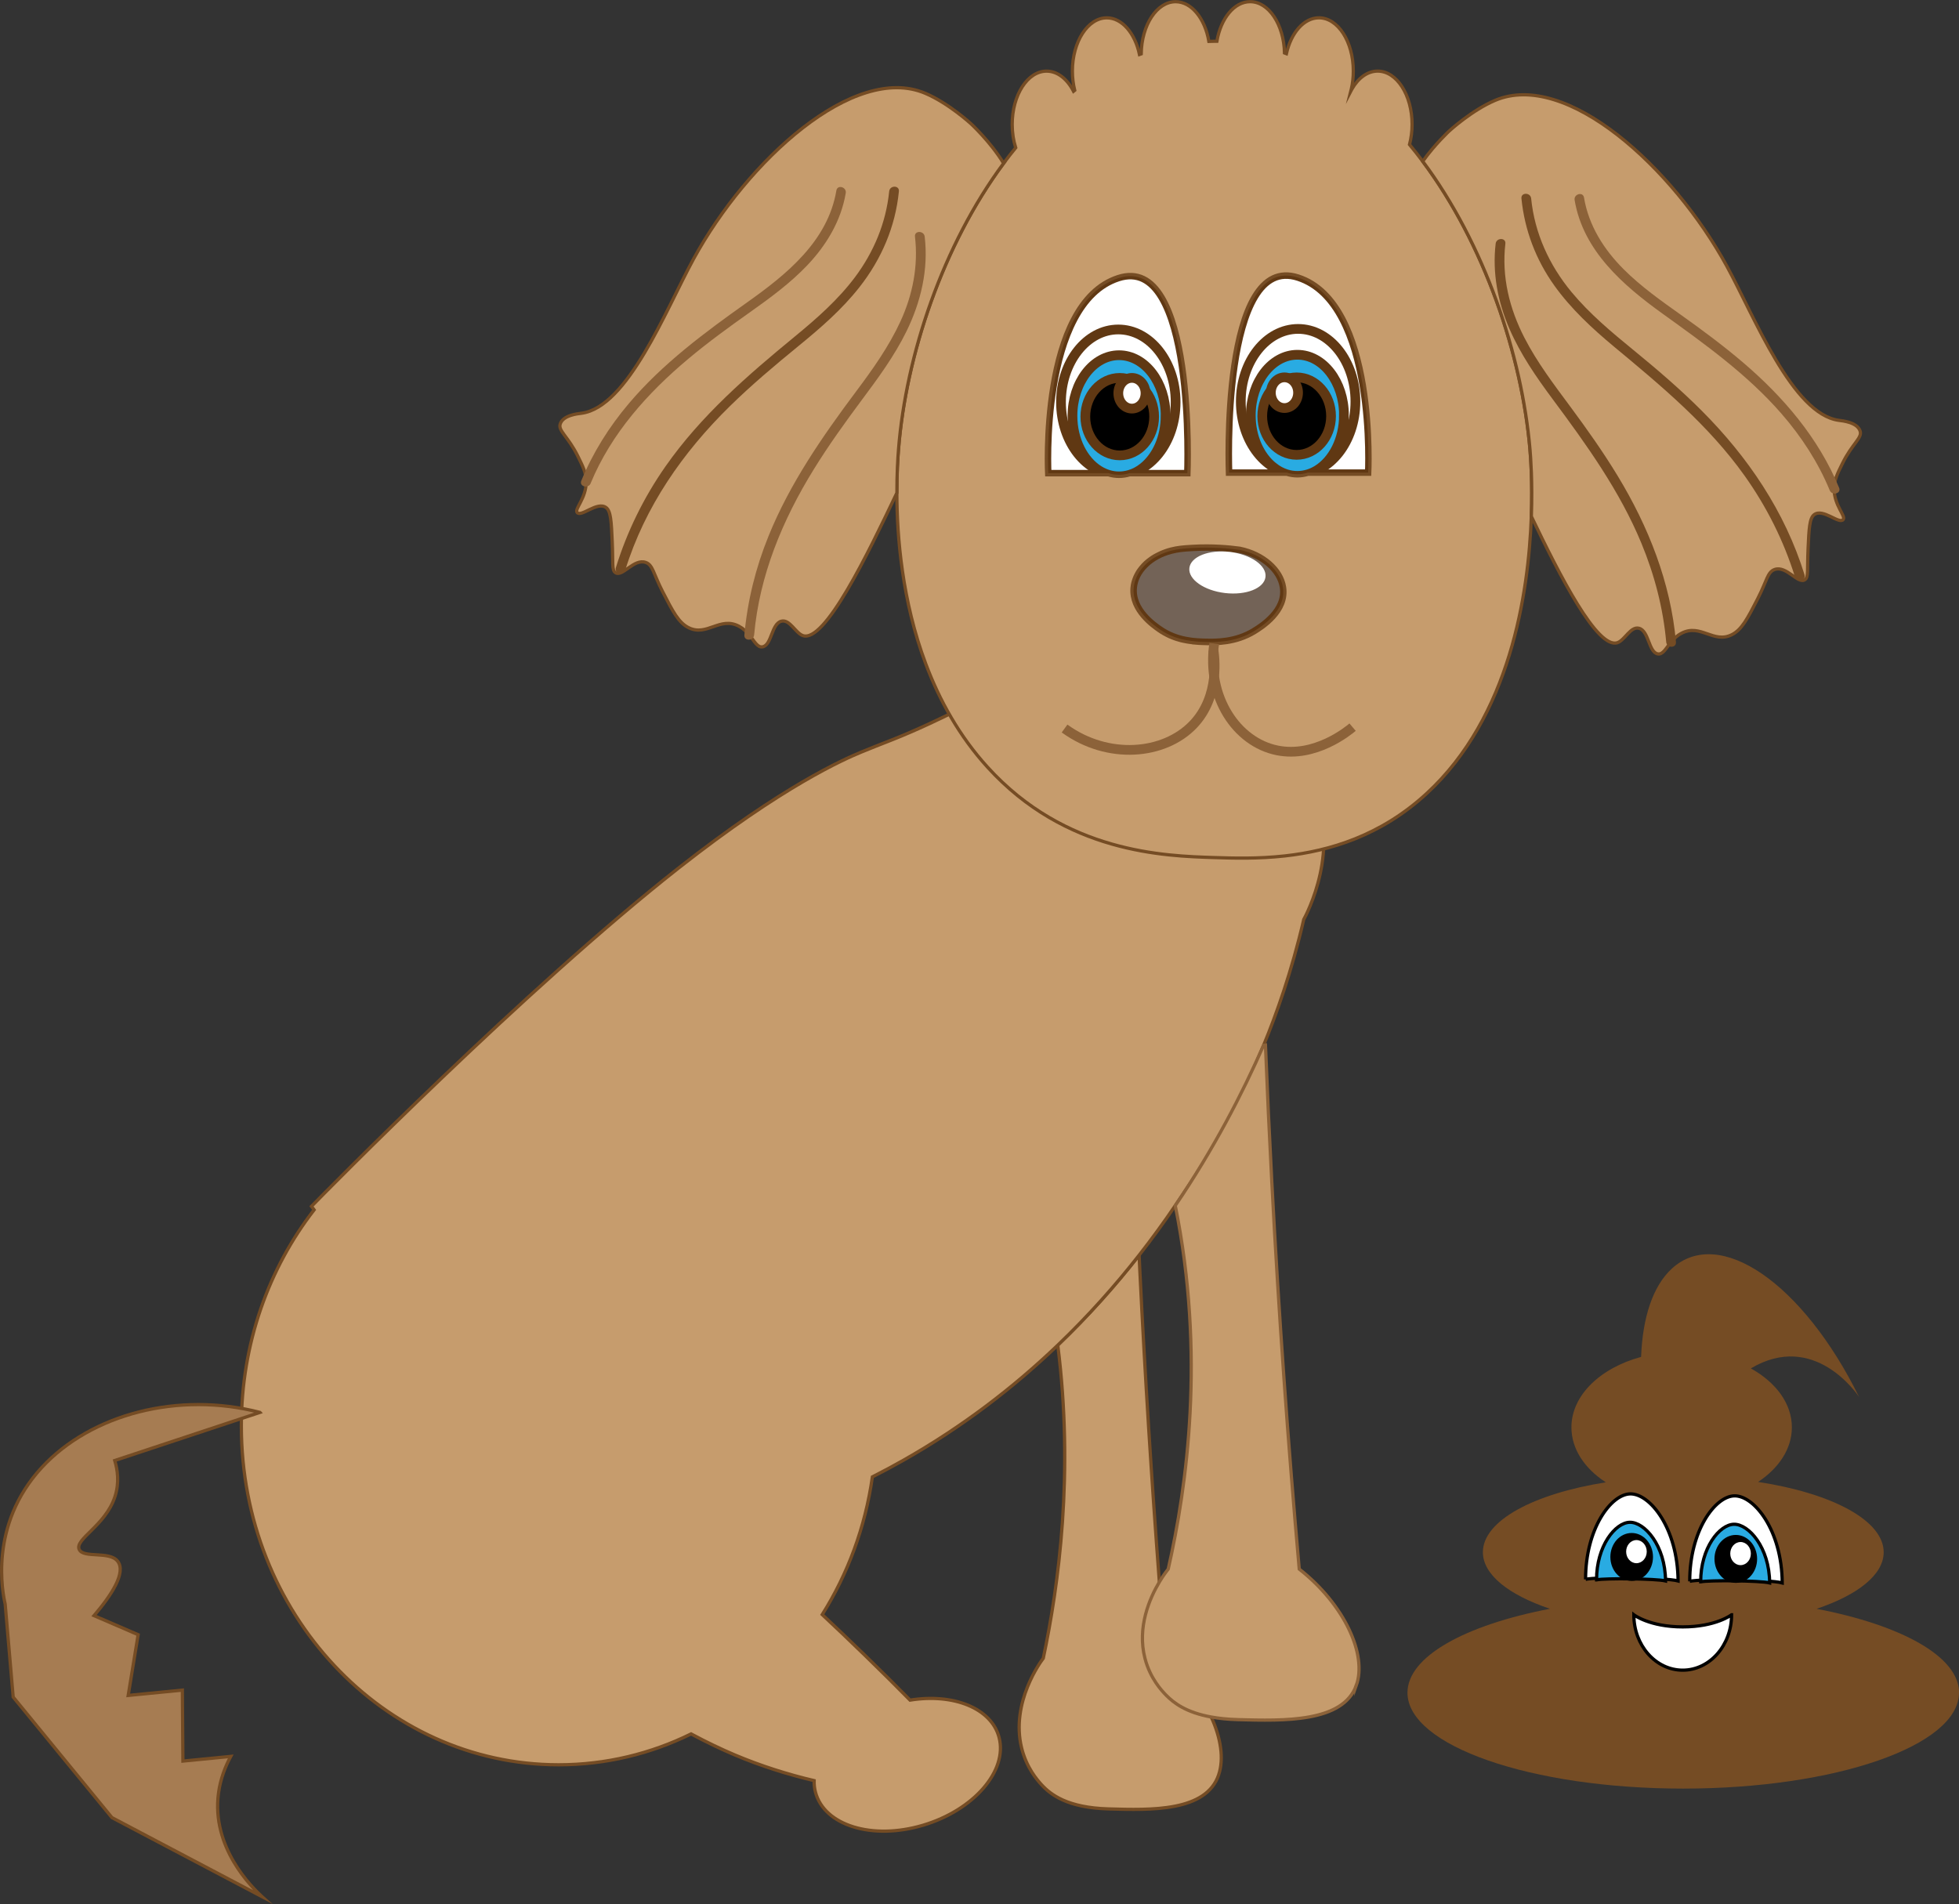 <?xml version="1.0" encoding="UTF-8"?><svg id="Layer_2" xmlns="http://www.w3.org/2000/svg" xmlns:xlink="http://www.w3.org/1999/xlink" viewBox="0 0 604.72 587.84"><rect x="0" y="0" width="604.72" height="587.84" fill="#333333" stroke="none"/><defs><style>.cls-1{fill:none;}.cls-1,.cls-2,.cls-3,.cls-4,.cls-5,.cls-6,.cls-7,.cls-8,.cls-9,.cls-10,.cls-11{stroke-miterlimit:10;}.cls-1,.cls-2,.cls-8,.cls-9,.cls-10,.cls-11{stroke-width:3px;}.cls-1,.cls-7{stroke:#8c6239;}.cls-2,.cls-8,.cls-9,.cls-10,.cls-11{stroke:#603813;}.cls-12{fill:url(#linear-gradient);}.cls-12,.cls-13,.cls-14,.cls-15,.cls-16,.cls-17{stroke-width:0px;}.cls-3,.cls-6{stroke:#000;}.cls-3,.cls-11,.cls-17{fill:#fff;}.cls-4,.cls-5{stroke:#754c24;}.cls-4,.cls-7,.cls-9{fill:#c69c6d;}.cls-5,.cls-15{fill:#a67c52;}.cls-6,.cls-10{fill:#29abe2;}.cls-8{fill:#736357;}.cls-14{fill:#754c24;}.cls-16{fill:#8c6239;}</style><linearGradient id="linear-gradient" x1="434.47" y1="469.68" x2="604.72" y2="469.68" gradientUnits="userSpaceOnUse"><stop offset="0" stop-color="#fff"/><stop offset="0" stop-color="#f9f7f5"/><stop offset="0" stop-color="#e8e2dc"/><stop offset="0" stop-color="#cec0b2"/><stop offset="0" stop-color="#aa9178"/><stop offset="0" stop-color="#7c5630"/><stop offset="0" stop-color="#754c24"/><stop offset=".87" stop-color="#754c24"/><stop offset=".99" stop-color="#754c24"/></linearGradient></defs><g id="Forgrund"><path class="cls-4" d="m376.2,547.87c-3.83,11.45-20.82,10.95-34.07,10.56-12.55-.37-17.76-4.32-20.69-7.54-1.2-1.33-4.57-5.12-6.09-11.32-3.42-14.05,6.01-26.74,6.7-27.64,4.78-22.63,9.49-57.12,4.47-96.67,9.38-8.97,17.72-18.34,25.11-27.78.07,1.64.15,3.29.23,4.94,1.61,32.68,3.64,64.67,6.02,95.95.61,7.9,1.23,15.74,1.89,23.55,6.4,5.37,11.23,11.83,14.12,18.13,3.02,6.57,3.93,12.97,2.31,17.81Z"/><path class="cls-15" d="m398.44,284.24c-4.98.39-11.37.61-18.73.16,5.18.16,11.6.35,18.73-.16Z"/><path class="cls-4" d="m402.44,283.88c.74-1.33,12.09-22.64,2.17-40.94-3.29-6.08-7.86-9.84-11.29-12.06-2.98-.87-11.78-3.27-12.9-.86-.05.11-.09.23-.1.37,0,0,0,0,0,0t0-.02c-.96-16.87-2-25.31-3.11-25.32-.77,0-1.58,4.01-2.42,12.06h0c.81-4.02,1.61-8.04,2.42-12.06-4.8-5.67-9.6-11.34-14.4-17.01l-4.55-10.98c-6.22,5.43-16.13,13.64-29.02,22.39-15.34,10.41-29.87,18.17-42.12,23.86-10.05,4.67-14.75,6.15-21.26,8.87-5.37,2.24-24.05,10.35-56.33,35.74-47.57,37.42-109.22,100.23-113.38,104.49.27.36.55.71.82,1.08-14.03,18.1-22.47,41.34-22.47,66.68,0,57.79,43.85,104.64,97.94,104.64,14.6,0,28.45-3.41,40.89-9.53,4.77,2.56,9.44,4.78,13.64,6.55,7.87,3.32,16.23,5.97,24.34,7.87-.03,1.2.1,2.39.41,3.55,2.69,10.31,17.56,14.89,33.21,10.22,15.65-4.66,26.17-16.79,23.47-27.1-2.36-9.03-14.08-13.68-27.48-11.52-3.82-3.9-8.48-8.54-14.16-14.06-4.84-4.7-9.13-8.79-12.95-12.35,7.87-12.52,13.28-26.95,15.48-42.51,3.16-1.6,6.34-3.3,9.52-5.1,18.32-10.37,34.12-22.55,47.71-35.56,9.38-8.97,17.72-18.34,25.11-27.78,3.99-5.1,7.71-10.22,11.16-15.31,6.49-9.55,17.57-26.01,27.25-49.45,3.98-9.65,8.66-22.73,12.4-38.83Z"/><path class="cls-5" d="m80.23,436.02c-25.09-6.5-52.07.47-67.33,17.01-16.5,17.87-12.03,39.01-11.3,42.17.82,9.57,1.65,19.13,2.47,28.7,10.16,12.4,20.32,24.8,30.48,37.21,15.44,8.13,30.88,16.26,46.32,24.4l-.39-.35.39.35c-3.14-2.9-15.69-15.19-13.42-31.96.6-4.45,2.12-8.26,3.78-11.33-4.92.48-9.85.97-14.77,1.45l-.17-21.91c-5.57.55-11.15,1.09-16.72,1.64,1.02-6.25,2.05-12.5,3.07-18.75-4.54-1.96-9.08-3.92-13.62-5.88,5.44-6.39,9.98-13.34,7.3-16.8-2.52-3.25-10.51-.81-11.86-3.61-1.52-3.16,8.02-7.3,10.99-16.23,1.47-4.43.81-8.46-.03-11.25,14.94-4.95,29.88-9.9,44.82-14.85Z"/><path class="cls-7" d="m418.67,520.31c-4.11,11.45-22.32,10.95-36.53,10.56-3.17-.09-5.9-.38-8.26-.81-7.67-1.39-11.5-4.27-13.91-6.73-1.3-1.33-4.91-5.12-6.52-11.32-2.52-9.64,1.45-18.65,4.43-23.63,1.36-2.28,2.52-3.72,2.74-4,5.79-25.55,11.48-66.2,2.17-112.2,11.88-17.48,20.73-34.64,27.25-49.45.19-.04.39-.08.59-.11.56,13.96,1.21,28.05,1.96,42.26,2.15,40.93,5.02,80.78,8.47,119.51,14.01,10.99,21.01,26.47,17.61,35.94Z"/><path class="cls-9" d="m367,146.57h-18.26c-1.06.32-2.17.5-3.31.5s-2.25-.17-3.31-.5h-19.02s-2.9-53.06,21.95-61.17c24.85-8.11,21.95,61.17,21.95,61.17Z"/><path class="cls-9" d="m387.43,195.21c-5.94,3.64-12.21,3.49-15.02,3.43-3.39-.07-9.3-.2-14.73-4-1.71-1.2-8.81-6.01-8.22-13.16.45-5.5,5.26-10.29,12.04-12,1.92-.48,3.48-.66,6.56-.84,6.19-.35,11.29.11,14.73.59,7.31,1.5,12.85,6.36,13.74,11.93,1.24,7.68-6.99,12.74-9.09,14.03Z"/><path class="cls-9" d="m422.82,146.41h-19.02c-1.06.32-2.17.5-3.31.5s-2.25-.17-3.31-.5h-18.26s-2.89-69.28,21.95-61.17c24.85,8.11,21.95,61.17,21.95,61.17Z"/><path class="cls-11" d="m367,146.57h-43.9s-2.9-53.06,21.95-61.17c24.85-8.11,21.95,61.17,21.95,61.17Z"/><ellipse class="cls-11" cx="345.21" cy="124.14" rx="17.69" ry="22.43"/><path class="cls-10" d="m359.81,128.37c0,6.76-2.76,12.67-6.88,15.95-.01,0-.03.02-.04.03-1.26,1.01-2.66,1.76-4.14,2.21-1.06.32-2.17.5-3.31.5s-2.25-.17-3.31-.5c-.99-.3-1.94-.74-2.84-1.29-4.87-3-8.23-9.44-8.23-16.91,0-10.32,6.44-18.7,14.38-18.7s14.38,8.37,14.38,18.7Z"/><ellipse class="cls-2" cx="345.65" cy="128.62" rx="10.62" ry="11.96"/><ellipse class="cls-11" cx="349.41" cy="121.4" rx="4.2" ry="4.74"/><path class="cls-11" d="m422.82,146.41h-43.9s-2.89-69.28,21.95-61.17c24.85,8.11,21.95,61.17,21.95,61.17Z"/><ellipse class="cls-11" cx="400.71" cy="123.97" rx="17.69" ry="22.43"/><path class="cls-10" d="m414.86,128.21c0,7.47-3.37,13.91-8.23,16.91-.9.55-1.84.99-2.84,1.29-1.06.32-2.17.5-3.31.5s-2.25-.17-3.31-.5c-1.48-.45-2.88-1.2-4.14-2.21-.01,0-.03-.02-.04-.03-4.13-3.28-6.88-9.2-6.88-15.95,0-10.32,6.44-18.7,14.38-18.7s14.38,8.37,14.38,18.7Z"/><ellipse class="cls-2" cx="400.26" cy="128.46" rx="10.62" ry="11.96"/><ellipse class="cls-11" cx="396.5" cy="121.23" rx="4.2" ry="4.74"/><path class="cls-8" d="m387.43,195.21c-5.94,3.64-12.21,3.49-15.02,3.43-3.39-.07-9.3-.2-14.73-4-1.71-1.2-8.81-6.01-8.22-13.16.45-5.5,5.26-10.29,12.04-12,1.92-.48,3.48-.66,6.56-.84,6.19-.35,11.29.11,14.73.59,7.31,1.5,12.85,6.36,13.74,11.93,1.24,7.68-6.99,12.74-9.09,14.03Z"/><ellipse class="cls-17" cx="378.87" cy="176.72" rx="6.39" ry="11.83" transform="translate(158.93 532.24) rotate(-83.26)"/><path class="cls-4" d="m472.28,138.73c-2.53-29.22-14.1-63.52-33.12-88.94-1.32-1.77-2.67-3.49-4.06-5.16.5-1.92.79-4.03.79-6.23,0-9.09-4.76-16.45-10.62-16.45-3.18,0-6.03,2.16-7.97,5.59-.12.2-.22.41-.33.62.06-.24.12-.49.18-.74.4-1.71.6-3.56.6-5.47,0-9.09-4.75-16.45-10.61-16.45-4.65,0-8.6,4.63-10.04,11.08-.19-.07-.4-.13-.59-.21-.2-8.81-4.87-15.85-10.61-15.85-4.92,0-9.06,5.18-10.26,12.22-.27,0-.55,0-.82,0-.55,0-1.11,0-1.66.03-1.2-7.04-5.34-12.24-10.26-12.24-5.79,0-10.5,7.19-10.62,16.12-.17.07-.35.13-.53.19-1.39-6.58-5.38-11.33-10.09-11.33-5.86,0-10.62,7.36-10.62,16.45,0,2.09.26,4.08.71,5.91-.12.09-.25.19-.37.29-1.94-3.78-4.94-6.2-8.3-6.2-5.87,0-10.62,7.36-10.62,16.45,0,2.59.39,5.03,1.08,7.2-1.28,1.56-2.52,3.16-3.74,4.8-18.74,25.26-30.15,59.13-32.45,88.33-.23,2.86-.52,7.52-.5,13.43.03,13.45,1.6,33.31,8.94,52.81,4.2,11.17,10.29,22.22,19.07,31.87,24.05,26.47,54.58,27.41,69.96,27.89,5.9.19,13.46.42,21.85-.51,13.66-1.52,29.48-6.16,43.66-19.21,25.84-23.75,31.53-61.83,32.37-85.58.37-10.6-.22-18.35-.43-20.7Zm-127.23-53.33c24.85-8.11,21.96,61.17,21.96,61.17h-18.27c-1.06.33-2.17.5-3.31.5s-2.25-.17-3.31-.5h-19.02s-2.9-53.06,21.95-61.17Zm23.53,113.05c-.29-.03-.59-.06-.89-.1-.3-.03-.61-.08-.93-.13-.26-.04-.53-.08-.81-.14-.03,0-.05,0-.09-.02-.22-.04-.46-.08-.69-.14-.12-.03-.23-.05-.35-.08-.05,0-.12-.03-.18-.04h-.02c-.15-.04-.32-.08-.47-.13-.26-.08-.53-.15-.8-.24-.02,0-.02,0-.04,0-.27-.09-.55-.18-.82-.28-.24-.08-.47-.17-.71-.27-.05-.02-.1-.04-.15-.06-.23-.1-.47-.2-.71-.3-.27-.13-.54-.25-.81-.4-.28-.13-.55-.28-.82-.44-.24-.13-.47-.28-.72-.42,0,0,0,0,0,0-.29-.19-.6-.38-.89-.59-1.71-1.2-8.81-6.01-8.23-13.16.02-.29.06-.58.11-.87.02-.14.05-.29.09-.43.02-.09.04-.19.06-.29.03-.14.07-.29.12-.44.02-.09.05-.19.09-.28.07-.23.15-.45.23-.67,0-.03.02-.08.05-.11.05-.13.1-.26.16-.4l.14-.3c.06-.13.13-.27.2-.4.09-.17.18-.33.27-.49.06-.12.13-.24.2-.35.06-.1.13-.21.2-.31.09-.13.19-.28.29-.41.08-.12.17-.23.26-.34.09-.12.18-.23.27-.34h0s.02-.03.03-.04c.19-.24.4-.46.6-.68.22-.23.44-.45.67-.67,0,0,0,0,0,0,.19-.18.4-.35.6-.52.02-.02.04-.03.06-.05.06-.06.13-.11.21-.17.2-.16.41-.33.64-.48.25-.19.51-.36.78-.54.02-.02.05-.03.09-.05.22-.14.45-.28.68-.41.02-.02.05-.03.08-.04.06-.03.12-.07.19-.1.26-.14.53-.29.8-.41.28-.13.56-.27.85-.4.03-.02.07-.03.1-.04.15-.07.32-.13.48-.19.13-.06.26-.1.39-.15.02,0,.04-.02.05-.02.17-.07.33-.13.5-.18.15-.06.31-.11.47-.15.13-.04.26-.08.4-.12.21-.06.42-.12.63-.17,1.92-.48,3.48-.66,6.56-.83,6.18-.35,11.28.12,14.72.59,7.31,1.5,12.85,6.37,13.74,11.94,1.24,7.68-6.99,12.75-9.09,14.04-5.94,3.65-12.21,3.5-15.02,3.44-.71-.02-1.53-.03-2.43-.09-.45-.03-.91-.06-1.4-.11Zm54.23-52.04h-19.02c-1.06.32-2.17.5-3.31.5s-2.25-.18-3.31-.5h-18.27s-2.89-69.28,21.96-61.18c24.85,8.11,21.95,61.18,21.95,61.18Z"/><path class="cls-4" d="m309.82,50.39c-18.74,25.27-30.15,59.13-32.46,88.33-.23,2.86-.51,7.53-.5,13.44-8.89,18.68-22.29,46.53-29.07,44.04-2.26-.83-4.01-5.08-6.59-4.43-3.06.77-2.97,7.36-5.78,7.91-1.6.31-2.49-1.67-4.14-3.66-.82-1-1.84-1.99-3.22-2.72-5.86-3.05-9.87,3.29-15.5.47-3.1-1.55-4.85-4.96-8.02-11.13-2.88-5.59-2.99-8.22-5.19-9-3.68-1.33-7.22,4.63-9.39,3.13-1.15-.8-.67-2.87-.97-9.52-.28-6.33-.45-9.52-1.91-10.57-2.75-1.99-7.65,3.06-8.92,1.55-.93-1.12,2.79-4.3,2.79-9.5,0-.04,0-.08,0-.12h0c-.03-2.61-.99-4.55-2.54-7.7-3.05-6.2-6.16-7.88-5.49-10,.88-2.76,5.43-3.18,6.55-3.33,14.31-1.88,26.01-31.84,34.61-47.62,16.6-30.41,49.52-60.49,71.53-51.16,7.24,3.07,14.13,9.42,14.13,9.42,0,0,6.01,5.53,10.05,12.17Z"/><path class="cls-16" d="m182.32,149.21c6.34-15.36,17.55-27.88,30.16-38.44,6.12-5.13,12.58-9.82,19.09-14.43,6.15-4.35,12.27-8.85,17.5-14.31,5.98-6.25,10.55-13.8,12-22.42.32-1.89-2.57-2.7-2.89-.8-2.63,15.63-15.34,25.88-27.54,34.53-13.09,9.29-26.14,18.94-36.56,31.27-6.06,7.17-11.06,15.11-14.64,23.8-.74,1.78,2.17,2.56,2.89.8h0Z"/><path class="cls-14" d="m193,176.03c6.07-19.6,17.77-36.39,32.33-50.66,6.71-6.58,13.91-12.63,21.19-18.58,6.76-5.52,13.41-11.28,18.81-18.17,6.77-8.63,11.06-18.6,12.15-29.55.19-1.92-2.81-1.91-3,0-.97,9.7-4.73,18.71-10.55,26.49-5.22,6.97-11.83,12.78-18.52,18.28-14.66,12.04-29.03,24.48-39.98,40.14-6.69,9.56-11.87,20.1-15.32,31.25-.57,1.85,2.32,2.64,2.89.8h0Z"/><path class="cls-16" d="m232.79,196.04c1.64-18.43,8.78-35.58,18.44-51.19,4.55-7.36,9.6-14.4,14.77-21.34,5.04-6.76,10.07-13.59,13.8-21.19,4.48-9.13,6.84-19.11,5.64-29.28-.22-1.89-3.22-1.92-3,0,1.06,9.03-.69,17.95-4.48,26.18-3.57,7.75-8.54,14.74-13.64,21.55-10.46,13.99-20.48,28.44-27.08,44.71-3.97,9.78-6.52,20.05-7.46,30.56-.17,1.92,2.83,1.91,3,0h0Z"/><path class="cls-4" d="m566.17,150.91c0,5.2,3.72,8.39,2.79,9.5-1.27,1.51-6.17-3.54-8.92-1.55-1.46,1.06-1.63,4.24-1.91,10.57-.3,6.65.19,8.72-.97,9.52-2.16,1.5-5.7-4.46-9.38-3.13-2.2.79-2.32,3.41-5.19,9-3.17,6.17-4.92,9.58-8.02,11.13-5.63,2.82-9.64-3.52-15.5-.46-1.38.72-2.4,1.72-3.22,2.71-1.65,1.99-2.54,3.97-4.14,3.66-2.81-.54-2.72-7.13-5.78-7.91-2.58-.65-4.33,3.6-6.59,4.43-6.19,2.27-17.88-20.72-26.63-38.95.38-10.6-.22-18.35-.42-20.7-2.53-29.22-14.1-63.51-33.11-88.93,3.81-5.33,8.21-9.39,8.21-9.39,0,0,6.89-6.35,14.13-9.42,22.02-9.33,54.94,20.75,71.53,51.16,8.61,15.77,20.31,45.73,34.61,47.62,1.12.15,5.67.57,6.55,3.33.68,2.12-2.43,3.8-5.48,10-1.56,3.15-2.51,5.1-2.54,7.7h0s0,.08,0,.12Z"/><path class="cls-16" d="m567.71,150.59c-6.34-15.38-17.18-28.05-29.74-38.76-6.09-5.19-12.53-9.96-19.05-14.6-6.16-4.38-12.36-8.75-17.72-14.11-6.13-6.13-10.79-13.48-12.24-22.14-.32-1.9-3.21-1.09-2.89.8,2.63,15.64,14.97,26.3,27.19,35.09,13.01,9.36,26.08,18.69,36.67,30.85,6.14,7.06,11.32,15,14.89,23.66.73,1.76,3.63.99,2.89-.8h0Z"/><path class="cls-14" d="m557.03,177.42c-6.03-19.48-17.45-36.35-31.79-50.69-6.63-6.64-13.77-12.74-21.03-18.68-6.76-5.52-13.49-11.14-19.09-17.88-6.87-8.28-11.4-18.16-12.47-28.91-.19-1.9-3.19-1.92-3,0,.97,9.75,4.45,18.91,10.14,26.88,5.18,7.24,11.73,13.3,18.55,18.97,14.57,12.1,29.16,24.23,40.22,39.79,6.8,9.57,12.09,20.1,15.57,31.32.57,1.84,3.47,1.05,2.89-.8h0Z"/><path class="cls-14" d="m517.35,198.22c-1.64-18.42-8.48-35.63-18.02-51.35-4.5-7.41-9.52-14.49-14.68-21.45s-10.13-13.52-14.02-21.04c-4.68-9.06-7.13-18.95-5.94-29.16.22-1.91-2.78-1.9-3,0-1.06,9.04.66,17.96,4.25,26.27,3.4,7.86,8.3,14.94,13.38,21.78,10.39,13.98,20.66,28.24,27.36,44.43,4.03,9.74,6.72,20.01,7.66,30.52.17,1.91,3.17,1.93,3,0h0Z"/><path class="cls-1" d="m374.81,198.67c-2.41,16.58,6.95,30.45,19.44,32.98,11.68,2.37,21.92-6.02,23.28-7.17"/><path class="cls-1" d="m328.62,224.9c13.37,9.71,30.71,8.2,39.71-1.21,8.42-8.8,6.52-21.35,6.24-23.04"/><path class="cls-12" d="m604.72,522.56c0,16.34-38.11,29.6-85.13,29.6s-85.12-13.26-85.12-29.6c0-11.15,17.76-20.87,43.98-25.91-12.71-4.28-20.7-10.52-20.7-17.47,0-9.71,15.65-18.05,37.95-21.57-6.55-4.25-10.62-10.28-10.62-16.97,0-9.88,8.91-18.34,21.51-21.75.45-12.07,3.58-21.86,9.53-27.29,14.54-13.28,40.41,4.49,57.77,39.68-.64-.95-13.87-20.46-33.43-8.84,7.73,4.28,12.67,10.85,12.67,18.2,0,6.62-4.01,12.6-10.43,16.85,22.73,3.46,38.77,11.87,38.77,21.7,0,6.95-8,13.19-20.71,17.47,26.23,5.04,43.99,14.76,43.99,25.91Z"/><path class="cls-3" d="m534.51,498.5s-4.82,3.74-15.08,3.74c-10.25,0-15.09-3.74-15.09-3.74,0,9.44,6.75,17.1,15.09,17.1,8.33,0,15.09-7.66,15.09-17.1Z"/><path class="cls-3" d="m489.45,487.56c3.39-.81,24.68-.58,28.55.49-.1-16.3-8.71-27.02-14.79-26.87-5.96.14-13.79,10.82-13.76,26.39Z"/><path class="cls-6" d="m492.84,487.72c2.53-.55,18.4-.39,21.29.33-.07-10.98-6.5-18.19-11.03-18.1-4.45.09-10.28,7.29-10.26,17.77Z"/><ellipse class="cls-13" cx="503.68" cy="480.65" rx="6.58" ry="7.4"/><ellipse class="cls-17" cx="505.15" cy="479.01" rx="3.18" ry="3.57"/><path class="cls-3" d="m521.6,488.17c3.39-.81,24.68-.58,28.55.49-.1-16.3-8.71-27.02-14.79-26.87-5.96.14-13.79,10.82-13.76,26.39Z"/><path class="cls-6" d="m524.98,488.33c2.53-.55,18.4-.39,21.29.33-.07-10.98-6.5-18.19-11.03-18.1-4.45.09-10.28,7.29-10.26,17.77Z"/><ellipse class="cls-13" cx="535.82" cy="481.25" rx="6.58" ry="7.4"/><ellipse class="cls-17" cx="537.29" cy="479.61" rx="3.18" ry="3.57"/></g></svg>